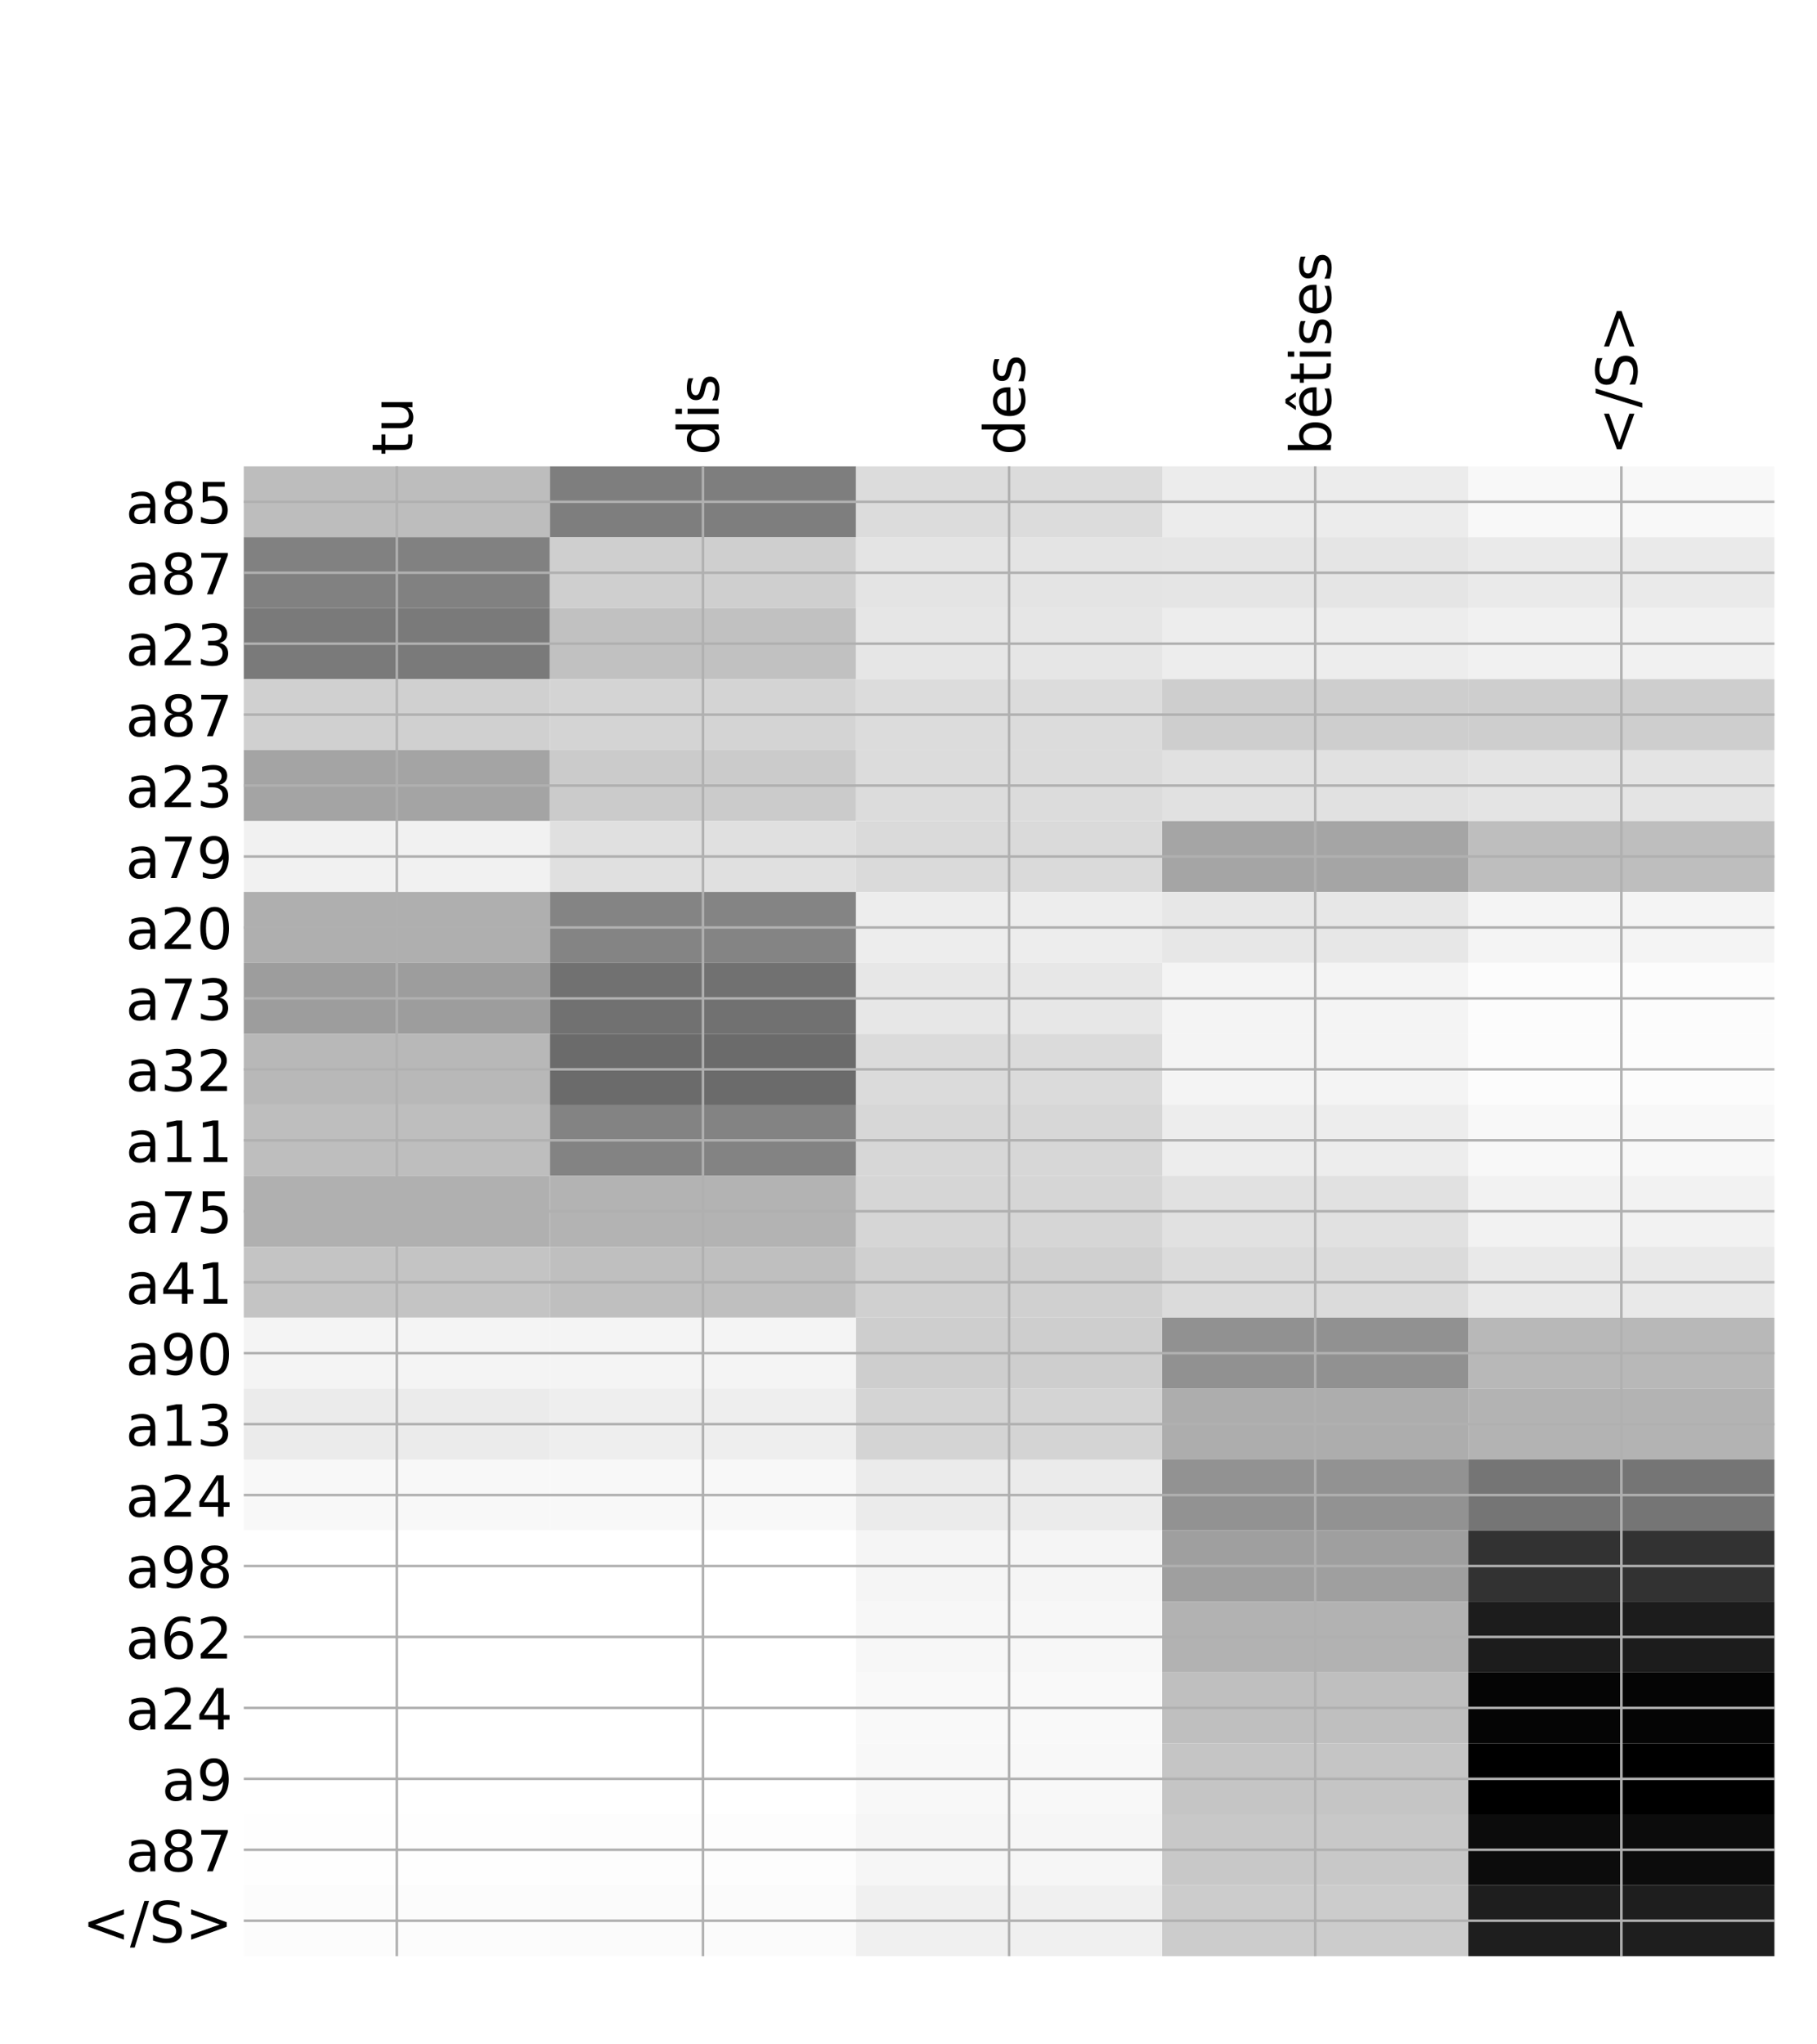<?xml version="1.0" encoding="utf-8" standalone="no"?>
<!DOCTYPE svg PUBLIC "-//W3C//DTD SVG 1.1//EN"
  "http://www.w3.org/Graphics/SVG/1.1/DTD/svg11.dtd">
<!-- Created with matplotlib (http://matplotlib.org/) -->
<svg height="648pt" version="1.1" viewBox="0 0 576 648" width="576pt" xmlns="http://www.w3.org/2000/svg" xmlns:xlink="http://www.w3.org/1999/xlink">
 <defs>
  <style type="text/css">
*{stroke-linecap:butt;stroke-linejoin:round;}
  </style>
 </defs>
 <g id="figure_1">
  <g id="patch_1">
   <path d="M 0 648 
L 576 648 
L 576 0 
L 0 0 
z
" style="fill:#ffffff;"/>
  </g>
  <g id="axes_1">
   <g id="PolyCollection_1">
    <path clip-path="url(#pe2e80a79ac)" d="M 77.275 147.806 
L 77.275 170.294 
L 174.32 170.294 
L 174.32 147.806 
L 77.275 147.806 
z
" style="fill:#bdbdbd;"/>
    <path clip-path="url(#pe2e80a79ac)" d="M 174.32 147.806 
L 174.32 170.294 
L 271.365 170.294 
L 271.365 147.806 
L 174.32 147.806 
z
" style="fill:#7e7e7e;"/>
    <path clip-path="url(#pe2e80a79ac)" d="M 271.365 147.806 
L 271.365 170.294 
L 368.41 170.294 
L 368.41 147.806 
L 271.365 147.806 
z
" style="fill:#dcdcdc;"/>
    <path clip-path="url(#pe2e80a79ac)" d="M 368.41 147.806 
L 368.41 170.294 
L 465.455 170.294 
L 465.455 147.806 
L 368.41 147.806 
z
" style="fill:#ececec;"/>
    <path clip-path="url(#pe2e80a79ac)" d="M 465.455 147.806 
L 465.455 170.294 
L 562.5 170.294 
L 562.5 147.806 
L 465.455 147.806 
z
" style="fill:#f8f8f8;"/>
    <path clip-path="url(#pe2e80a79ac)" d="M 77.275 170.294 
L 77.275 192.782 
L 174.32 192.782 
L 174.32 170.294 
L 77.275 170.294 
z
" style="fill:#818181;"/>
    <path clip-path="url(#pe2e80a79ac)" d="M 174.32 170.294 
L 174.32 192.782 
L 271.365 192.782 
L 271.365 170.294 
L 174.32 170.294 
z
" style="fill:#cfcfcf;"/>
    <path clip-path="url(#pe2e80a79ac)" d="M 271.365 170.294 
L 271.365 192.782 
L 368.41 192.782 
L 368.41 170.294 
L 271.365 170.294 
z
" style="fill:#e4e4e4;"/>
    <path clip-path="url(#pe2e80a79ac)" d="M 368.41 170.294 
L 368.41 192.782 
L 465.455 192.782 
L 465.455 170.294 
L 368.41 170.294 
z
" style="fill:#e5e5e5;"/>
    <path clip-path="url(#pe2e80a79ac)" d="M 465.455 170.294 
L 465.455 192.782 
L 562.5 192.782 
L 562.5 170.294 
L 465.455 170.294 
z
" style="fill:#eaeaea;"/>
    <path clip-path="url(#pe2e80a79ac)" d="M 77.275 192.782 
L 77.275 215.27 
L 174.32 215.27 
L 174.32 192.782 
L 77.275 192.782 
z
" style="fill:#7a7a7a;"/>
    <path clip-path="url(#pe2e80a79ac)" d="M 174.32 192.782 
L 174.32 215.27 
L 271.365 215.27 
L 271.365 192.782 
L 174.32 192.782 
z
" style="fill:#c1c1c1;"/>
    <path clip-path="url(#pe2e80a79ac)" d="M 271.365 192.782 
L 271.365 215.27 
L 368.41 215.27 
L 368.41 192.782 
L 271.365 192.782 
z
" style="fill:#e6e6e6;"/>
    <path clip-path="url(#pe2e80a79ac)" d="M 368.41 192.782 
L 368.41 215.27 
L 465.455 215.27 
L 465.455 192.782 
L 368.41 192.782 
z
" style="fill:#ededed;"/>
    <path clip-path="url(#pe2e80a79ac)" d="M 465.455 192.782 
L 465.455 215.27 
L 562.5 215.27 
L 562.5 192.782 
L 465.455 192.782 
z
" style="fill:#f1f1f1;"/>
    <path clip-path="url(#pe2e80a79ac)" d="M 77.275 215.27 
L 77.275 237.758 
L 174.32 237.758 
L 174.32 215.27 
L 77.275 215.27 
z
" style="fill:#d0d0d0;"/>
    <path clip-path="url(#pe2e80a79ac)" d="M 174.32 215.27 
L 174.32 237.758 
L 271.365 237.758 
L 271.365 215.27 
L 174.32 215.27 
z
" style="fill:#d4d4d4;"/>
    <path clip-path="url(#pe2e80a79ac)" d="M 271.365 215.27 
L 271.365 237.758 
L 368.41 237.758 
L 368.41 215.27 
L 271.365 215.27 
z
" style="fill:#dcdcdc;"/>
    <path clip-path="url(#pe2e80a79ac)" d="M 368.41 215.27 
L 368.41 237.758 
L 465.455 237.758 
L 465.455 215.27 
L 368.41 215.27 
z
" style="fill:#cecece;"/>
    <path clip-path="url(#pe2e80a79ac)" d="M 465.455 215.27 
L 465.455 237.758 
L 562.5 237.758 
L 562.5 215.27 
L 465.455 215.27 
z
" style="fill:#cecece;"/>
    <path clip-path="url(#pe2e80a79ac)" d="M 77.275 237.758 
L 77.275 260.246 
L 174.32 260.246 
L 174.32 237.758 
L 77.275 237.758 
z
" style="fill:#a4a4a4;"/>
    <path clip-path="url(#pe2e80a79ac)" d="M 174.32 237.758 
L 174.32 260.246 
L 271.365 260.246 
L 271.365 237.758 
L 174.32 237.758 
z
" style="fill:#cbcbcb;"/>
    <path clip-path="url(#pe2e80a79ac)" d="M 271.365 237.758 
L 271.365 260.246 
L 368.41 260.246 
L 368.41 237.758 
L 271.365 237.758 
z
" style="fill:#dcdcdc;"/>
    <path clip-path="url(#pe2e80a79ac)" d="M 368.41 237.758 
L 368.41 260.246 
L 465.455 260.246 
L 465.455 237.758 
L 368.41 237.758 
z
" style="fill:#e1e1e1;"/>
    <path clip-path="url(#pe2e80a79ac)" d="M 465.455 237.758 
L 465.455 260.246 
L 562.5 260.246 
L 562.5 237.758 
L 465.455 237.758 
z
" style="fill:#e4e4e4;"/>
    <path clip-path="url(#pe2e80a79ac)" d="M 77.275 260.246 
L 77.275 282.734 
L 174.32 282.734 
L 174.32 260.246 
L 77.275 260.246 
z
" style="fill:#f1f1f1;"/>
    <path clip-path="url(#pe2e80a79ac)" d="M 174.32 260.246 
L 174.32 282.734 
L 271.365 282.734 
L 271.365 260.246 
L 174.32 260.246 
z
" style="fill:#e0e0e0;"/>
    <path clip-path="url(#pe2e80a79ac)" d="M 271.365 260.246 
L 271.365 282.734 
L 368.41 282.734 
L 368.41 260.246 
L 271.365 260.246 
z
" style="fill:#dadada;"/>
    <path clip-path="url(#pe2e80a79ac)" d="M 368.41 260.246 
L 368.41 282.734 
L 465.455 282.734 
L 465.455 260.246 
L 368.41 260.246 
z
" style="fill:#a5a5a5;"/>
    <path clip-path="url(#pe2e80a79ac)" d="M 465.455 260.246 
L 465.455 282.734 
L 562.5 282.734 
L 562.5 260.246 
L 465.455 260.246 
z
" style="fill:#bebebe;"/>
    <path clip-path="url(#pe2e80a79ac)" d="M 77.275 282.734 
L 77.275 305.223 
L 174.32 305.223 
L 174.32 282.734 
L 77.275 282.734 
z
" style="fill:#afafaf;"/>
    <path clip-path="url(#pe2e80a79ac)" d="M 174.32 282.734 
L 174.32 305.223 
L 271.365 305.223 
L 271.365 282.734 
L 174.32 282.734 
z
" style="fill:#848484;"/>
    <path clip-path="url(#pe2e80a79ac)" d="M 271.365 282.734 
L 271.365 305.223 
L 368.41 305.223 
L 368.41 282.734 
L 271.365 282.734 
z
" style="fill:#ededed;"/>
    <path clip-path="url(#pe2e80a79ac)" d="M 368.41 282.734 
L 368.41 305.223 
L 465.455 305.223 
L 465.455 282.734 
L 368.41 282.734 
z
" style="fill:#e7e7e7;"/>
    <path clip-path="url(#pe2e80a79ac)" d="M 465.455 282.734 
L 465.455 305.223 
L 562.5 305.223 
L 562.5 282.734 
L 465.455 282.734 
z
" style="fill:#f4f4f4;"/>
    <path clip-path="url(#pe2e80a79ac)" d="M 77.275 305.223 
L 77.275 327.711 
L 174.32 327.711 
L 174.32 305.223 
L 77.275 305.223 
z
" style="fill:#9d9d9d;"/>
    <path clip-path="url(#pe2e80a79ac)" d="M 174.32 305.223 
L 174.32 327.711 
L 271.365 327.711 
L 271.365 305.223 
L 174.32 305.223 
z
" style="fill:#717171;"/>
    <path clip-path="url(#pe2e80a79ac)" d="M 271.365 305.223 
L 271.365 327.711 
L 368.41 327.711 
L 368.41 305.223 
L 271.365 305.223 
z
" style="fill:#e7e7e7;"/>
    <path clip-path="url(#pe2e80a79ac)" d="M 368.41 305.223 
L 368.41 327.711 
L 465.455 327.711 
L 465.455 305.223 
L 368.41 305.223 
z
" style="fill:#f4f4f4;"/>
    <path clip-path="url(#pe2e80a79ac)" d="M 465.455 305.223 
L 465.455 327.711 
L 562.5 327.711 
L 562.5 305.223 
L 465.455 305.223 
z
" style="fill:#fcfcfc;"/>
    <path clip-path="url(#pe2e80a79ac)" d="M 77.275 327.711 
L 77.275 350.199 
L 174.32 350.199 
L 174.32 327.711 
L 77.275 327.711 
z
" style="fill:#b8b8b8;"/>
    <path clip-path="url(#pe2e80a79ac)" d="M 174.32 327.711 
L 174.32 350.199 
L 271.365 350.199 
L 271.365 327.711 
L 174.32 327.711 
z
" style="fill:#6b6b6b;"/>
    <path clip-path="url(#pe2e80a79ac)" d="M 271.365 327.711 
L 271.365 350.199 
L 368.41 350.199 
L 368.41 327.711 
L 271.365 327.711 
z
" style="fill:#dbdbdb;"/>
    <path clip-path="url(#pe2e80a79ac)" d="M 368.41 327.711 
L 368.41 350.199 
L 465.455 350.199 
L 465.455 327.711 
L 368.41 327.711 
z
" style="fill:#f4f4f4;"/>
    <path clip-path="url(#pe2e80a79ac)" d="M 465.455 327.711 
L 465.455 350.199 
L 562.5 350.199 
L 562.5 327.711 
L 465.455 327.711 
z
" style="fill:#fcfcfc;"/>
    <path clip-path="url(#pe2e80a79ac)" d="M 77.275 350.199 
L 77.275 372.687 
L 174.32 372.687 
L 174.32 350.199 
L 77.275 350.199 
z
" style="fill:#bebebe;"/>
    <path clip-path="url(#pe2e80a79ac)" d="M 174.32 350.199 
L 174.32 372.687 
L 271.365 372.687 
L 271.365 350.199 
L 174.32 350.199 
z
" style="fill:#838383;"/>
    <path clip-path="url(#pe2e80a79ac)" d="M 271.365 350.199 
L 271.365 372.687 
L 368.41 372.687 
L 368.41 350.199 
L 271.365 350.199 
z
" style="fill:#d7d7d7;"/>
    <path clip-path="url(#pe2e80a79ac)" d="M 368.41 350.199 
L 368.41 372.687 
L 465.455 372.687 
L 465.455 350.199 
L 368.41 350.199 
z
" style="fill:#ededed;"/>
    <path clip-path="url(#pe2e80a79ac)" d="M 465.455 350.199 
L 465.455 372.687 
L 562.5 372.687 
L 562.5 350.199 
L 465.455 350.199 
z
" style="fill:#f8f8f8;"/>
    <path clip-path="url(#pe2e80a79ac)" d="M 77.275 372.687 
L 77.275 395.175 
L 174.32 395.175 
L 174.32 372.687 
L 77.275 372.687 
z
" style="fill:#b0b0b0;"/>
    <path clip-path="url(#pe2e80a79ac)" d="M 174.32 372.687 
L 174.32 395.175 
L 271.365 395.175 
L 271.365 372.687 
L 174.32 372.687 
z
" style="fill:#b3b3b3;"/>
    <path clip-path="url(#pe2e80a79ac)" d="M 271.365 372.687 
L 271.365 395.175 
L 368.41 395.175 
L 368.41 372.687 
L 271.365 372.687 
z
" style="fill:#d6d6d6;"/>
    <path clip-path="url(#pe2e80a79ac)" d="M 368.41 372.687 
L 368.41 395.175 
L 465.455 395.175 
L 465.455 372.687 
L 368.41 372.687 
z
" style="fill:#e1e1e1;"/>
    <path clip-path="url(#pe2e80a79ac)" d="M 465.455 372.687 
L 465.455 395.175 
L 562.5 395.175 
L 562.5 372.687 
L 465.455 372.687 
z
" style="fill:#f2f2f2;"/>
    <path clip-path="url(#pe2e80a79ac)" d="M 77.275 395.175 
L 77.275 417.663 
L 174.32 417.663 
L 174.32 395.175 
L 77.275 395.175 
z
" style="fill:#c4c4c4;"/>
    <path clip-path="url(#pe2e80a79ac)" d="M 174.32 395.175 
L 174.32 417.663 
L 271.365 417.663 
L 271.365 395.175 
L 174.32 395.175 
z
" style="fill:#bfbfbf;"/>
    <path clip-path="url(#pe2e80a79ac)" d="M 271.365 395.175 
L 271.365 417.663 
L 368.41 417.663 
L 368.41 395.175 
L 271.365 395.175 
z
" style="fill:#d0d0d0;"/>
    <path clip-path="url(#pe2e80a79ac)" d="M 368.41 395.175 
L 368.41 417.663 
L 465.455 417.663 
L 465.455 395.175 
L 368.41 395.175 
z
" style="fill:#dbdbdb;"/>
    <path clip-path="url(#pe2e80a79ac)" d="M 465.455 395.175 
L 465.455 417.663 
L 562.5 417.663 
L 562.5 395.175 
L 465.455 395.175 
z
" style="fill:#e9e9e9;"/>
    <path clip-path="url(#pe2e80a79ac)" d="M 77.275 417.663 
L 77.275 440.151 
L 174.32 440.151 
L 174.32 417.663 
L 77.275 417.663 
z
" style="fill:#f4f4f4;"/>
    <path clip-path="url(#pe2e80a79ac)" d="M 174.32 417.663 
L 174.32 440.151 
L 271.365 440.151 
L 271.365 417.663 
L 174.32 417.663 
z
" style="fill:#f4f4f4;"/>
    <path clip-path="url(#pe2e80a79ac)" d="M 271.365 417.663 
L 271.365 440.151 
L 368.41 440.151 
L 368.41 417.663 
L 271.365 417.663 
z
" style="fill:#cecece;"/>
    <path clip-path="url(#pe2e80a79ac)" d="M 368.41 417.663 
L 368.41 440.151 
L 465.455 440.151 
L 465.455 417.663 
L 368.41 417.663 
z
" style="fill:#919191;"/>
    <path clip-path="url(#pe2e80a79ac)" d="M 465.455 417.663 
L 465.455 440.151 
L 562.5 440.151 
L 562.5 417.663 
L 465.455 417.663 
z
" style="fill:#b8b8b8;"/>
    <path clip-path="url(#pe2e80a79ac)" d="M 77.275 440.151 
L 77.275 462.639 
L 174.32 462.639 
L 174.32 440.151 
L 77.275 440.151 
z
" style="fill:#ebebeb;"/>
    <path clip-path="url(#pe2e80a79ac)" d="M 174.32 440.151 
L 174.32 462.639 
L 271.365 462.639 
L 271.365 440.151 
L 174.32 440.151 
z
" style="fill:#eeeeee;"/>
    <path clip-path="url(#pe2e80a79ac)" d="M 271.365 440.151 
L 271.365 462.639 
L 368.41 462.639 
L 368.41 440.151 
L 271.365 440.151 
z
" style="fill:#d4d4d4;"/>
    <path clip-path="url(#pe2e80a79ac)" d="M 368.41 440.151 
L 368.41 462.639 
L 465.455 462.639 
L 465.455 440.151 
L 368.41 440.151 
z
" style="fill:#adadad;"/>
    <path clip-path="url(#pe2e80a79ac)" d="M 465.455 440.151 
L 465.455 462.639 
L 562.5 462.639 
L 562.5 440.151 
L 465.455 440.151 
z
" style="fill:#b3b3b3;"/>
    <path clip-path="url(#pe2e80a79ac)" d="M 77.275 462.639 
L 77.275 485.127 
L 174.32 485.127 
L 174.32 462.639 
L 77.275 462.639 
z
" style="fill:#f8f8f8;"/>
    <path clip-path="url(#pe2e80a79ac)" d="M 174.32 462.639 
L 174.32 485.127 
L 271.365 485.127 
L 271.365 462.639 
L 174.32 462.639 
z
" style="fill:#f8f8f8;"/>
    <path clip-path="url(#pe2e80a79ac)" d="M 271.365 462.639 
L 271.365 485.127 
L 368.41 485.127 
L 368.41 462.639 
L 271.365 462.639 
z
" style="fill:#ebebeb;"/>
    <path clip-path="url(#pe2e80a79ac)" d="M 368.41 462.639 
L 368.41 485.127 
L 465.455 485.127 
L 465.455 462.639 
L 368.41 462.639 
z
" style="fill:#929292;"/>
    <path clip-path="url(#pe2e80a79ac)" d="M 465.455 462.639 
L 465.455 485.127 
L 562.5 485.127 
L 562.5 462.639 
L 465.455 462.639 
z
" style="fill:#757575;"/>
    <path clip-path="url(#pe2e80a79ac)" d="M 77.275 485.127 
L 77.275 507.615 
L 174.32 507.615 
L 174.32 485.127 
L 77.275 485.127 
z
" style="fill:#ffffff;"/>
    <path clip-path="url(#pe2e80a79ac)" d="M 174.32 485.127 
L 174.32 507.615 
L 271.365 507.615 
L 271.365 485.127 
L 174.32 485.127 
z
" style="fill:#ffffff;"/>
    <path clip-path="url(#pe2e80a79ac)" d="M 271.365 485.127 
L 271.365 507.615 
L 368.41 507.615 
L 368.41 485.127 
L 271.365 485.127 
z
" style="fill:#f5f5f5;"/>
    <path clip-path="url(#pe2e80a79ac)" d="M 368.41 485.127 
L 368.41 507.615 
L 465.455 507.615 
L 465.455 485.127 
L 368.41 485.127 
z
" style="fill:#9f9f9f;"/>
    <path clip-path="url(#pe2e80a79ac)" d="M 465.455 485.127 
L 465.455 507.615 
L 562.5 507.615 
L 562.5 485.127 
L 465.455 485.127 
z
" style="fill:#323232;"/>
    <path clip-path="url(#pe2e80a79ac)" d="M 77.275 507.615 
L 77.275 530.103 
L 174.32 530.103 
L 174.32 507.615 
L 77.275 507.615 
z
" style="fill:#ffffff;"/>
    <path clip-path="url(#pe2e80a79ac)" d="M 174.32 507.615 
L 174.32 530.103 
L 271.365 530.103 
L 271.365 507.615 
L 174.32 507.615 
z
" style="fill:#ffffff;"/>
    <path clip-path="url(#pe2e80a79ac)" d="M 271.365 507.615 
L 271.365 530.103 
L 368.41 530.103 
L 368.41 507.615 
L 271.365 507.615 
z
" style="fill:#f7f7f7;"/>
    <path clip-path="url(#pe2e80a79ac)" d="M 368.41 507.615 
L 368.41 530.103 
L 465.455 530.103 
L 465.455 507.615 
L 368.41 507.615 
z
" style="fill:#b2b2b2;"/>
    <path clip-path="url(#pe2e80a79ac)" d="M 465.455 507.615 
L 465.455 530.103 
L 562.5 530.103 
L 562.5 507.615 
L 465.455 507.615 
z
" style="fill:#1c1c1c;"/>
    <path clip-path="url(#pe2e80a79ac)" d="M 77.275 530.103 
L 77.275 552.591 
L 174.32 552.591 
L 174.32 530.103 
L 77.275 530.103 
z
" style="fill:#ffffff;"/>
    <path clip-path="url(#pe2e80a79ac)" d="M 174.32 530.103 
L 174.32 552.591 
L 271.365 552.591 
L 271.365 530.103 
L 174.32 530.103 
z
" style="fill:#ffffff;"/>
    <path clip-path="url(#pe2e80a79ac)" d="M 271.365 530.103 
L 271.365 552.591 
L 368.41 552.591 
L 368.41 530.103 
L 271.365 530.103 
z
" style="fill:#f9f9f9;"/>
    <path clip-path="url(#pe2e80a79ac)" d="M 368.41 530.103 
L 368.41 552.591 
L 465.455 552.591 
L 465.455 530.103 
L 368.41 530.103 
z
" style="fill:#bfbfbf;"/>
    <path clip-path="url(#pe2e80a79ac)" d="M 465.455 530.103 
L 465.455 552.591 
L 562.5 552.591 
L 562.5 530.103 
L 465.455 530.103 
z
" style="fill:#050505;"/>
    <path clip-path="url(#pe2e80a79ac)" d="M 77.275 552.591 
L 77.275 575.079 
L 174.32 575.079 
L 174.32 552.591 
L 77.275 552.591 
z
" style="fill:#ffffff;"/>
    <path clip-path="url(#pe2e80a79ac)" d="M 174.32 552.591 
L 174.32 575.079 
L 271.365 575.079 
L 271.365 552.591 
L 174.32 552.591 
z
" style="fill:#ffffff;"/>
    <path clip-path="url(#pe2e80a79ac)" d="M 271.365 552.591 
L 271.365 575.079 
L 368.41 575.079 
L 368.41 552.591 
L 271.365 552.591 
z
" style="fill:#f8f8f8;"/>
    <path clip-path="url(#pe2e80a79ac)" d="M 368.41 552.591 
L 368.41 575.079 
L 465.455 575.079 
L 465.455 552.591 
L 368.41 552.591 
z
" style="fill:#c5c5c5;"/>
    <path clip-path="url(#pe2e80a79ac)" d="M 465.455 552.591 
L 465.455 575.079 
L 562.5 575.079 
L 562.5 552.591 
L 465.455 552.591 
z
"/>
    <path clip-path="url(#pe2e80a79ac)" d="M 77.275 575.079 
L 77.275 597.567 
L 174.32 597.567 
L 174.32 575.079 
L 77.275 575.079 
z
" style="fill:#fefefe;"/>
    <path clip-path="url(#pe2e80a79ac)" d="M 174.32 575.079 
L 174.32 597.567 
L 271.365 597.567 
L 271.365 575.079 
L 174.32 575.079 
z
" style="fill:#fdfdfd;"/>
    <path clip-path="url(#pe2e80a79ac)" d="M 271.365 575.079 
L 271.365 597.567 
L 368.41 597.567 
L 368.41 575.079 
L 271.365 575.079 
z
" style="fill:#f6f6f6;"/>
    <path clip-path="url(#pe2e80a79ac)" d="M 368.41 575.079 
L 368.41 597.567 
L 465.455 597.567 
L 465.455 575.079 
L 368.41 575.079 
z
" style="fill:#c8c8c8;"/>
    <path clip-path="url(#pe2e80a79ac)" d="M 465.455 575.079 
L 465.455 597.567 
L 562.5 597.567 
L 562.5 575.079 
L 465.455 575.079 
z
" style="fill:#0c0c0c;"/>
    <path clip-path="url(#pe2e80a79ac)" d="M 77.275 597.567 
L 77.275 620.055 
L 174.32 620.055 
L 174.32 597.567 
L 77.275 597.567 
z
" style="fill:#fcfcfc;"/>
    <path clip-path="url(#pe2e80a79ac)" d="M 174.32 597.567 
L 174.32 620.055 
L 271.365 620.055 
L 271.365 597.567 
L 174.32 597.567 
z
" style="fill:#fbfbfb;"/>
    <path clip-path="url(#pe2e80a79ac)" d="M 271.365 597.567 
L 271.365 620.055 
L 368.41 620.055 
L 368.41 597.567 
L 271.365 597.567 
z
" style="fill:#f0f0f0;"/>
    <path clip-path="url(#pe2e80a79ac)" d="M 368.41 597.567 
L 368.41 620.055 
L 465.455 620.055 
L 465.455 597.567 
L 368.41 597.567 
z
" style="fill:#cccccc;"/>
    <path clip-path="url(#pe2e80a79ac)" d="M 465.455 597.567 
L 465.455 620.055 
L 562.5 620.055 
L 562.5 597.567 
L 465.455 597.567 
z
" style="fill:#1e1e1e;"/>
   </g>
   <g id="matplotlib.axis_1">
    <g id="xtick_1">
     <g id="line2d_1">
      <path clip-path="url(#pe2e80a79ac)" d="M 125.797 620.055 
L 125.797 147.806 
" style="fill:none;stroke:#b0b0b0;stroke-linecap:square;stroke-width:0.8;"/>
     </g>
     <g id="line2d_2"/>
     <g id="text_1">
      <!-- tu -->
      <defs>
       <path d="M 18.312 70.219 
L 18.312 54.688 
L 36.812 54.688 
L 36.812 47.703 
L 18.312 47.703 
L 18.312 18.016 
Q 18.312 11.328 20.141 9.422 
Q 21.969 7.516 27.594 7.516 
L 36.812 7.516 
L 36.812 0 
L 27.594 0 
Q 17.188 0 13.234 3.875 
Q 9.281 7.766 9.281 18.016 
L 9.281 47.703 
L 2.688 47.703 
L 2.688 54.688 
L 9.281 54.688 
L 9.281 70.219 
z
" id="DejaVuSans-74"/>
       <path d="M 8.5 21.578 
L 8.5 54.688 
L 17.484 54.688 
L 17.484 21.922 
Q 17.484 14.156 20.5 10.266 
Q 23.531 6.391 29.594 6.391 
Q 36.859 6.391 41.078 11.031 
Q 45.312 15.672 45.312 23.688 
L 45.312 54.688 
L 54.297 54.688 
L 54.297 0 
L 45.312 0 
L 45.312 8.406 
Q 42.047 3.422 37.719 1 
Q 33.406 -1.422 27.688 -1.422 
Q 18.266 -1.422 13.375 4.438 
Q 8.5 10.297 8.5 21.578 
z
M 31.109 56 
z
" id="DejaVuSans-75"/>
      </defs>
      <g transform="translate(130.764 144.306)rotate(-90)scale(0.18 -0.18)">
       <use xlink:href="#DejaVuSans-74"/>
       <use x="39.209" xlink:href="#DejaVuSans-75"/>
      </g>
     </g>
    </g>
    <g id="xtick_2">
     <g id="line2d_3">
      <path clip-path="url(#pe2e80a79ac)" d="M 222.843 620.055 
L 222.843 147.806 
" style="fill:none;stroke:#b0b0b0;stroke-linecap:square;stroke-width:0.8;"/>
     </g>
     <g id="line2d_4"/>
     <g id="text_2">
      <!-- dis -->
      <defs>
       <path d="M 45.406 46.391 
L 45.406 75.984 
L 54.391 75.984 
L 54.391 0 
L 45.406 0 
L 45.406 8.203 
Q 42.578 3.328 38.25 0.953 
Q 33.938 -1.422 27.875 -1.422 
Q 17.969 -1.422 11.734 6.484 
Q 5.516 14.406 5.516 27.297 
Q 5.516 40.188 11.734 48.094 
Q 17.969 56 27.875 56 
Q 33.938 56 38.25 53.625 
Q 42.578 51.266 45.406 46.391 
z
M 14.797 27.297 
Q 14.797 17.391 18.875 11.75 
Q 22.953 6.109 30.078 6.109 
Q 37.203 6.109 41.297 11.75 
Q 45.406 17.391 45.406 27.297 
Q 45.406 37.203 41.297 42.844 
Q 37.203 48.484 30.078 48.484 
Q 22.953 48.484 18.875 42.844 
Q 14.797 37.203 14.797 27.297 
z
" id="DejaVuSans-64"/>
       <path d="M 9.422 54.688 
L 18.406 54.688 
L 18.406 0 
L 9.422 0 
z
M 9.422 75.984 
L 18.406 75.984 
L 18.406 64.594 
L 9.422 64.594 
z
" id="DejaVuSans-69"/>
       <path d="M 44.281 53.078 
L 44.281 44.578 
Q 40.484 46.531 36.375 47.5 
Q 32.281 48.484 27.875 48.484 
Q 21.188 48.484 17.844 46.438 
Q 14.5 44.391 14.5 40.281 
Q 14.5 37.156 16.891 35.375 
Q 19.281 33.594 26.516 31.984 
L 29.594 31.297 
Q 39.156 29.25 43.188 25.516 
Q 47.219 21.781 47.219 15.094 
Q 47.219 7.469 41.188 3.016 
Q 35.156 -1.422 24.609 -1.422 
Q 20.219 -1.422 15.453 -0.562 
Q 10.688 0.297 5.422 2 
L 5.422 11.281 
Q 10.406 8.688 15.234 7.391 
Q 20.062 6.109 24.812 6.109 
Q 31.156 6.109 34.562 8.281 
Q 37.984 10.453 37.984 14.406 
Q 37.984 18.062 35.516 20.016 
Q 33.062 21.969 24.703 23.781 
L 21.578 24.516 
Q 13.234 26.266 9.516 29.906 
Q 5.812 33.547 5.812 39.891 
Q 5.812 47.609 11.281 51.797 
Q 16.75 56 26.812 56 
Q 31.781 56 36.172 55.266 
Q 40.578 54.547 44.281 53.078 
z
" id="DejaVuSans-73"/>
      </defs>
      <g transform="translate(227.809 144.306)rotate(-90)scale(0.18 -0.18)">
       <use xlink:href="#DejaVuSans-64"/>
       <use x="63.477" xlink:href="#DejaVuSans-69"/>
       <use x="91.26" xlink:href="#DejaVuSans-73"/>
      </g>
     </g>
    </g>
    <g id="xtick_3">
     <g id="line2d_5">
      <path clip-path="url(#pe2e80a79ac)" d="M 319.887 620.055 
L 319.887 147.806 
" style="fill:none;stroke:#b0b0b0;stroke-linecap:square;stroke-width:0.8;"/>
     </g>
     <g id="line2d_6"/>
     <g id="text_3">
      <!-- des -->
      <defs>
       <path d="M 56.203 29.594 
L 56.203 25.203 
L 14.891 25.203 
Q 15.484 15.922 20.484 11.062 
Q 25.484 6.203 34.422 6.203 
Q 39.594 6.203 44.453 7.469 
Q 49.312 8.734 54.109 11.281 
L 54.109 2.781 
Q 49.266 0.734 44.188 -0.344 
Q 39.109 -1.422 33.891 -1.422 
Q 20.797 -1.422 13.156 6.188 
Q 5.516 13.812 5.516 26.812 
Q 5.516 40.234 12.766 48.109 
Q 20.016 56 32.328 56 
Q 43.359 56 49.781 48.891 
Q 56.203 41.797 56.203 29.594 
z
M 47.219 32.234 
Q 47.125 39.594 43.094 43.984 
Q 39.062 48.391 32.422 48.391 
Q 24.906 48.391 20.391 44.141 
Q 15.875 39.891 15.188 32.172 
z
" id="DejaVuSans-65"/>
      </defs>
      <g transform="translate(324.854 144.306)rotate(-90)scale(0.18 -0.18)">
       <use xlink:href="#DejaVuSans-64"/>
       <use x="63.477" xlink:href="#DejaVuSans-65"/>
       <use x="125" xlink:href="#DejaVuSans-73"/>
      </g>
     </g>
    </g>
    <g id="xtick_4">
     <g id="line2d_7">
      <path clip-path="url(#pe2e80a79ac)" d="M 416.933 620.055 
L 416.933 147.806 
" style="fill:none;stroke:#b0b0b0;stroke-linecap:square;stroke-width:0.8;"/>
     </g>
     <g id="line2d_8"/>
     <g id="text_4">
      <!-- bêtises -->
      <defs>
       <path d="M 48.688 27.297 
Q 48.688 37.203 44.609 42.844 
Q 40.531 48.484 33.406 48.484 
Q 26.266 48.484 22.188 42.844 
Q 18.109 37.203 18.109 27.297 
Q 18.109 17.391 22.188 11.75 
Q 26.266 6.109 33.406 6.109 
Q 40.531 6.109 44.609 11.75 
Q 48.688 17.391 48.688 27.297 
z
M 18.109 46.391 
Q 20.953 51.266 25.266 53.625 
Q 29.594 56 35.594 56 
Q 45.562 56 51.781 48.094 
Q 58.016 40.188 58.016 27.297 
Q 58.016 14.406 51.781 6.484 
Q 45.562 -1.422 35.594 -1.422 
Q 29.594 -1.422 25.266 0.953 
Q 20.953 3.328 18.109 8.203 
L 18.109 0 
L 9.078 0 
L 9.078 75.984 
L 18.109 75.984 
z
" id="DejaVuSans-62"/>
       <path d="M 56.203 29.594 
L 56.203 25.203 
L 14.891 25.203 
Q 15.484 15.922 20.484 11.062 
Q 25.484 6.203 34.422 6.203 
Q 39.594 6.203 44.453 7.469 
Q 49.312 8.734 54.109 11.281 
L 54.109 2.781 
Q 49.266 0.734 44.188 -0.344 
Q 39.109 -1.422 33.891 -1.422 
Q 20.797 -1.422 13.156 6.188 
Q 5.516 13.812 5.516 26.812 
Q 5.516 40.234 12.766 48.109 
Q 20.016 56 32.328 56 
Q 43.359 56 49.781 48.891 
Q 56.203 41.797 56.203 29.594 
z
M 47.219 32.234 
Q 47.125 39.594 43.094 43.984 
Q 39.062 48.391 32.422 48.391 
Q 24.906 48.391 20.391 44.141 
Q 15.875 39.891 15.188 32.172 
z
M 28.141 79.984 
L 35.359 79.984 
L 47.328 61.625 
L 40.547 61.625 
L 31.75 73.578 
L 22.969 61.625 
L 16.172 61.625 
z
" id="DejaVuSans-ea"/>
      </defs>
      <g transform="translate(421.899 144.306)rotate(-90)scale(0.18 -0.18)">
       <use xlink:href="#DejaVuSans-62"/>
       <use x="63.477" xlink:href="#DejaVuSans-ea"/>
       <use x="125" xlink:href="#DejaVuSans-74"/>
       <use x="164.209" xlink:href="#DejaVuSans-69"/>
       <use x="191.992" xlink:href="#DejaVuSans-73"/>
       <use x="244.092" xlink:href="#DejaVuSans-65"/>
       <use x="305.615" xlink:href="#DejaVuSans-73"/>
      </g>
     </g>
    </g>
    <g id="xtick_5">
     <g id="line2d_9">
      <path clip-path="url(#pe2e80a79ac)" d="M 513.977 620.055 
L 513.977 147.806 
" style="fill:none;stroke:#b0b0b0;stroke-linecap:square;stroke-width:0.8;"/>
     </g>
     <g id="line2d_10"/>
     <g id="text_5">
      <!-- &lt;/S&gt; -->
      <defs>
       <path d="M 73.188 49.219 
L 22.797 31.297 
L 73.188 13.484 
L 73.188 4.594 
L 10.594 27.297 
L 10.594 35.406 
L 73.188 58.109 
z
" id="DejaVuSans-3c"/>
       <path d="M 25.391 72.906 
L 33.688 72.906 
L 8.297 -9.281 
L 0 -9.281 
z
" id="DejaVuSans-2f"/>
       <path d="M 53.516 70.516 
L 53.516 60.891 
Q 47.906 63.578 42.922 64.891 
Q 37.938 66.219 33.297 66.219 
Q 25.25 66.219 20.875 63.094 
Q 16.5 59.969 16.5 54.203 
Q 16.5 49.359 19.406 46.891 
Q 22.312 44.438 30.422 42.922 
L 36.375 41.703 
Q 47.406 39.594 52.656 34.297 
Q 57.906 29 57.906 20.125 
Q 57.906 9.516 50.797 4.047 
Q 43.703 -1.422 29.984 -1.422 
Q 24.812 -1.422 18.969 -0.25 
Q 13.141 0.922 6.891 3.219 
L 6.891 13.375 
Q 12.891 10.016 18.656 8.297 
Q 24.422 6.594 29.984 6.594 
Q 38.422 6.594 43.016 9.906 
Q 47.609 13.234 47.609 19.391 
Q 47.609 24.75 44.312 27.781 
Q 41.016 30.812 33.5 32.328 
L 27.484 33.5 
Q 16.453 35.688 11.516 40.375 
Q 6.594 45.062 6.594 53.422 
Q 6.594 63.094 13.406 68.656 
Q 20.219 74.219 32.172 74.219 
Q 37.312 74.219 42.625 73.281 
Q 47.953 72.359 53.516 70.516 
z
" id="DejaVuSans-53"/>
       <path d="M 10.594 49.219 
L 10.594 58.109 
L 73.188 35.406 
L 73.188 27.297 
L 10.594 4.594 
L 10.594 13.484 
L 60.891 31.297 
z
" id="DejaVuSans-3e"/>
      </defs>
      <g transform="translate(518.944 144.306)rotate(-90)scale(0.18 -0.18)">
       <use xlink:href="#DejaVuSans-3c"/>
       <use x="83.789" xlink:href="#DejaVuSans-2f"/>
       <use x="117.48" xlink:href="#DejaVuSans-53"/>
       <use x="180.957" xlink:href="#DejaVuSans-3e"/>
      </g>
     </g>
    </g>
   </g>
   <g id="matplotlib.axis_2">
    <g id="ytick_1">
     <g id="line2d_11">
      <path clip-path="url(#pe2e80a79ac)" d="M 77.275 159.05 
L 562.5 159.05 
" style="fill:none;stroke:#b0b0b0;stroke-linecap:square;stroke-width:0.8;"/>
     </g>
     <g id="line2d_12"/>
     <g id="text_6">
      <!-- a85 -->
      <defs>
       <path d="M 34.281 27.484 
Q 23.391 27.484 19.188 25 
Q 14.984 22.516 14.984 16.5 
Q 14.984 11.719 18.141 8.906 
Q 21.297 6.109 26.703 6.109 
Q 34.188 6.109 38.703 11.406 
Q 43.219 16.703 43.219 25.484 
L 43.219 27.484 
z
M 52.203 31.203 
L 52.203 0 
L 43.219 0 
L 43.219 8.297 
Q 40.141 3.328 35.547 0.953 
Q 30.953 -1.422 24.312 -1.422 
Q 15.922 -1.422 10.953 3.297 
Q 6 8.016 6 15.922 
Q 6 25.141 12.172 29.828 
Q 18.359 34.516 30.609 34.516 
L 43.219 34.516 
L 43.219 35.406 
Q 43.219 41.609 39.141 45 
Q 35.062 48.391 27.688 48.391 
Q 23 48.391 18.547 47.266 
Q 14.109 46.141 10.016 43.891 
L 10.016 52.203 
Q 14.938 54.109 19.578 55.047 
Q 24.219 56 28.609 56 
Q 40.484 56 46.344 49.844 
Q 52.203 43.703 52.203 31.203 
z
" id="DejaVuSans-61"/>
       <path d="M 31.781 34.625 
Q 24.75 34.625 20.719 30.859 
Q 16.703 27.094 16.703 20.516 
Q 16.703 13.922 20.719 10.156 
Q 24.75 6.391 31.781 6.391 
Q 38.812 6.391 42.859 10.172 
Q 46.922 13.969 46.922 20.516 
Q 46.922 27.094 42.891 30.859 
Q 38.875 34.625 31.781 34.625 
z
M 21.922 38.812 
Q 15.578 40.375 12.031 44.719 
Q 8.5 49.078 8.5 55.328 
Q 8.5 64.062 14.719 69.141 
Q 20.953 74.219 31.781 74.219 
Q 42.672 74.219 48.875 69.141 
Q 55.078 64.062 55.078 55.328 
Q 55.078 49.078 51.531 44.719 
Q 48 40.375 41.703 38.812 
Q 48.828 37.156 52.797 32.312 
Q 56.781 27.484 56.781 20.516 
Q 56.781 9.906 50.312 4.234 
Q 43.844 -1.422 31.781 -1.422 
Q 19.734 -1.422 13.25 4.234 
Q 6.781 9.906 6.781 20.516 
Q 6.781 27.484 10.781 32.312 
Q 14.797 37.156 21.922 38.812 
z
M 18.312 54.391 
Q 18.312 48.734 21.844 45.562 
Q 25.391 42.391 31.781 42.391 
Q 38.141 42.391 41.719 45.562 
Q 45.312 48.734 45.312 54.391 
Q 45.312 60.062 41.719 63.234 
Q 38.141 66.406 31.781 66.406 
Q 25.391 66.406 21.844 63.234 
Q 18.312 60.062 18.312 54.391 
z
" id="DejaVuSans-38"/>
       <path d="M 10.797 72.906 
L 49.516 72.906 
L 49.516 64.594 
L 19.828 64.594 
L 19.828 46.734 
Q 21.969 47.469 24.109 47.828 
Q 26.266 48.188 28.422 48.188 
Q 40.625 48.188 47.75 41.5 
Q 54.891 34.812 54.891 23.391 
Q 54.891 11.625 47.562 5.094 
Q 40.234 -1.422 26.906 -1.422 
Q 22.312 -1.422 17.547 -0.641 
Q 12.797 0.141 7.719 1.703 
L 7.719 11.625 
Q 12.109 9.234 16.797 8.062 
Q 21.484 6.891 26.703 6.891 
Q 35.156 6.891 40.078 11.328 
Q 45.016 15.766 45.016 23.391 
Q 45.016 31 40.078 35.438 
Q 35.156 39.891 26.703 39.891 
Q 22.75 39.891 18.812 39.016 
Q 14.891 38.141 10.797 36.281 
z
" id="DejaVuSans-35"/>
      </defs>
      <g transform="translate(39.839 165.889)scale(0.18 -0.18)">
       <use xlink:href="#DejaVuSans-61"/>
       <use x="61.279" xlink:href="#DejaVuSans-38"/>
       <use x="124.902" xlink:href="#DejaVuSans-35"/>
      </g>
     </g>
    </g>
    <g id="ytick_2">
     <g id="line2d_13">
      <path clip-path="url(#pe2e80a79ac)" d="M 77.275 181.538 
L 562.5 181.538 
" style="fill:none;stroke:#b0b0b0;stroke-linecap:square;stroke-width:0.8;"/>
     </g>
     <g id="line2d_14"/>
     <g id="text_7">
      <!-- a87 -->
      <defs>
       <path d="M 8.203 72.906 
L 55.078 72.906 
L 55.078 68.703 
L 28.609 0 
L 18.312 0 
L 43.219 64.594 
L 8.203 64.594 
z
" id="DejaVuSans-37"/>
      </defs>
      <g transform="translate(39.839 188.377)scale(0.18 -0.18)">
       <use xlink:href="#DejaVuSans-61"/>
       <use x="61.279" xlink:href="#DejaVuSans-38"/>
       <use x="124.902" xlink:href="#DejaVuSans-37"/>
      </g>
     </g>
    </g>
    <g id="ytick_3">
     <g id="line2d_15">
      <path clip-path="url(#pe2e80a79ac)" d="M 77.275 204.026 
L 562.5 204.026 
" style="fill:none;stroke:#b0b0b0;stroke-linecap:square;stroke-width:0.8;"/>
     </g>
     <g id="line2d_16"/>
     <g id="text_8">
      <!-- a23 -->
      <defs>
       <path d="M 19.188 8.297 
L 53.609 8.297 
L 53.609 0 
L 7.328 0 
L 7.328 8.297 
Q 12.938 14.109 22.625 23.891 
Q 32.328 33.688 34.812 36.531 
Q 39.547 41.844 41.422 45.531 
Q 43.312 49.219 43.312 52.781 
Q 43.312 58.594 39.234 62.25 
Q 35.156 65.922 28.609 65.922 
Q 23.969 65.922 18.812 64.312 
Q 13.672 62.703 7.812 59.422 
L 7.812 69.391 
Q 13.766 71.781 18.938 73 
Q 24.125 74.219 28.422 74.219 
Q 39.75 74.219 46.484 68.547 
Q 53.219 62.891 53.219 53.422 
Q 53.219 48.922 51.531 44.891 
Q 49.859 40.875 45.406 35.406 
Q 44.188 33.984 37.641 27.219 
Q 31.109 20.453 19.188 8.297 
z
" id="DejaVuSans-32"/>
       <path d="M 40.578 39.312 
Q 47.656 37.797 51.625 33 
Q 55.609 28.219 55.609 21.188 
Q 55.609 10.406 48.188 4.484 
Q 40.766 -1.422 27.094 -1.422 
Q 22.516 -1.422 17.656 -0.516 
Q 12.797 0.391 7.625 2.203 
L 7.625 11.719 
Q 11.719 9.328 16.594 8.109 
Q 21.484 6.891 26.812 6.891 
Q 36.078 6.891 40.938 10.547 
Q 45.797 14.203 45.797 21.188 
Q 45.797 27.641 41.281 31.266 
Q 36.766 34.906 28.719 34.906 
L 20.219 34.906 
L 20.219 43.016 
L 29.109 43.016 
Q 36.375 43.016 40.234 45.922 
Q 44.094 48.828 44.094 54.297 
Q 44.094 59.906 40.109 62.906 
Q 36.141 65.922 28.719 65.922 
Q 24.656 65.922 20.016 65.031 
Q 15.375 64.156 9.812 62.312 
L 9.812 71.094 
Q 15.438 72.656 20.344 73.438 
Q 25.25 74.219 29.594 74.219 
Q 40.828 74.219 47.359 69.109 
Q 53.906 64.016 53.906 55.328 
Q 53.906 49.266 50.438 45.094 
Q 46.969 40.922 40.578 39.312 
z
" id="DejaVuSans-33"/>
      </defs>
      <g transform="translate(39.839 210.865)scale(0.18 -0.18)">
       <use xlink:href="#DejaVuSans-61"/>
       <use x="61.279" xlink:href="#DejaVuSans-32"/>
       <use x="124.902" xlink:href="#DejaVuSans-33"/>
      </g>
     </g>
    </g>
    <g id="ytick_4">
     <g id="line2d_17">
      <path clip-path="url(#pe2e80a79ac)" d="M 77.275 226.514 
L 562.5 226.514 
" style="fill:none;stroke:#b0b0b0;stroke-linecap:square;stroke-width:0.8;"/>
     </g>
     <g id="line2d_18"/>
     <g id="text_9">
      <!-- a87 -->
      <g transform="translate(39.839 233.353)scale(0.18 -0.18)">
       <use xlink:href="#DejaVuSans-61"/>
       <use x="61.279" xlink:href="#DejaVuSans-38"/>
       <use x="124.902" xlink:href="#DejaVuSans-37"/>
      </g>
     </g>
    </g>
    <g id="ytick_5">
     <g id="line2d_19">
      <path clip-path="url(#pe2e80a79ac)" d="M 77.275 249.002 
L 562.5 249.002 
" style="fill:none;stroke:#b0b0b0;stroke-linecap:square;stroke-width:0.8;"/>
     </g>
     <g id="line2d_20"/>
     <g id="text_10">
      <!-- a23 -->
      <g transform="translate(39.839 255.841)scale(0.18 -0.18)">
       <use xlink:href="#DejaVuSans-61"/>
       <use x="61.279" xlink:href="#DejaVuSans-32"/>
       <use x="124.902" xlink:href="#DejaVuSans-33"/>
      </g>
     </g>
    </g>
    <g id="ytick_6">
     <g id="line2d_21">
      <path clip-path="url(#pe2e80a79ac)" d="M 77.275 271.49 
L 562.5 271.49 
" style="fill:none;stroke:#b0b0b0;stroke-linecap:square;stroke-width:0.8;"/>
     </g>
     <g id="line2d_22"/>
     <g id="text_11">
      <!-- a79 -->
      <defs>
       <path d="M 10.984 1.516 
L 10.984 10.5 
Q 14.703 8.734 18.5 7.812 
Q 22.312 6.891 25.984 6.891 
Q 35.75 6.891 40.891 13.453 
Q 46.047 20.016 46.781 33.406 
Q 43.953 29.203 39.594 26.953 
Q 35.25 24.703 29.984 24.703 
Q 19.047 24.703 12.672 31.312 
Q 6.297 37.938 6.297 49.422 
Q 6.297 60.641 12.938 67.422 
Q 19.578 74.219 30.609 74.219 
Q 43.266 74.219 49.922 64.516 
Q 56.594 54.828 56.594 36.375 
Q 56.594 19.141 48.406 8.859 
Q 40.234 -1.422 26.422 -1.422 
Q 22.703 -1.422 18.891 -0.688 
Q 15.094 0.047 10.984 1.516 
z
M 30.609 32.422 
Q 37.25 32.422 41.125 36.953 
Q 45.016 41.5 45.016 49.422 
Q 45.016 57.281 41.125 61.844 
Q 37.25 66.406 30.609 66.406 
Q 23.969 66.406 20.094 61.844 
Q 16.219 57.281 16.219 49.422 
Q 16.219 41.5 20.094 36.953 
Q 23.969 32.422 30.609 32.422 
z
" id="DejaVuSans-39"/>
      </defs>
      <g transform="translate(39.839 278.329)scale(0.18 -0.18)">
       <use xlink:href="#DejaVuSans-61"/>
       <use x="61.279" xlink:href="#DejaVuSans-37"/>
       <use x="124.902" xlink:href="#DejaVuSans-39"/>
      </g>
     </g>
    </g>
    <g id="ytick_7">
     <g id="line2d_23">
      <path clip-path="url(#pe2e80a79ac)" d="M 77.275 293.978 
L 562.5 293.978 
" style="fill:none;stroke:#b0b0b0;stroke-linecap:square;stroke-width:0.8;"/>
     </g>
     <g id="line2d_24"/>
     <g id="text_12">
      <!-- a20 -->
      <defs>
       <path d="M 31.781 66.406 
Q 24.172 66.406 20.328 58.906 
Q 16.5 51.422 16.5 36.375 
Q 16.5 21.391 20.328 13.891 
Q 24.172 6.391 31.781 6.391 
Q 39.453 6.391 43.281 13.891 
Q 47.125 21.391 47.125 36.375 
Q 47.125 51.422 43.281 58.906 
Q 39.453 66.406 31.781 66.406 
z
M 31.781 74.219 
Q 44.047 74.219 50.516 64.516 
Q 56.984 54.828 56.984 36.375 
Q 56.984 17.969 50.516 8.266 
Q 44.047 -1.422 31.781 -1.422 
Q 19.531 -1.422 13.062 8.266 
Q 6.594 17.969 6.594 36.375 
Q 6.594 54.828 13.062 64.516 
Q 19.531 74.219 31.781 74.219 
z
" id="DejaVuSans-30"/>
      </defs>
      <g transform="translate(39.839 300.817)scale(0.18 -0.18)">
       <use xlink:href="#DejaVuSans-61"/>
       <use x="61.279" xlink:href="#DejaVuSans-32"/>
       <use x="124.902" xlink:href="#DejaVuSans-30"/>
      </g>
     </g>
    </g>
    <g id="ytick_8">
     <g id="line2d_25">
      <path clip-path="url(#pe2e80a79ac)" d="M 77.275 316.467 
L 562.5 316.467 
" style="fill:none;stroke:#b0b0b0;stroke-linecap:square;stroke-width:0.8;"/>
     </g>
     <g id="line2d_26"/>
     <g id="text_13">
      <!-- a73 -->
      <g transform="translate(39.839 323.305)scale(0.18 -0.18)">
       <use xlink:href="#DejaVuSans-61"/>
       <use x="61.279" xlink:href="#DejaVuSans-37"/>
       <use x="124.902" xlink:href="#DejaVuSans-33"/>
      </g>
     </g>
    </g>
    <g id="ytick_9">
     <g id="line2d_27">
      <path clip-path="url(#pe2e80a79ac)" d="M 77.275 338.955 
L 562.5 338.955 
" style="fill:none;stroke:#b0b0b0;stroke-linecap:square;stroke-width:0.8;"/>
     </g>
     <g id="line2d_28"/>
     <g id="text_14">
      <!-- a32 -->
      <g transform="translate(39.839 345.793)scale(0.18 -0.18)">
       <use xlink:href="#DejaVuSans-61"/>
       <use x="61.279" xlink:href="#DejaVuSans-33"/>
       <use x="124.902" xlink:href="#DejaVuSans-32"/>
      </g>
     </g>
    </g>
    <g id="ytick_10">
     <g id="line2d_29">
      <path clip-path="url(#pe2e80a79ac)" d="M 77.275 361.443 
L 562.5 361.443 
" style="fill:none;stroke:#b0b0b0;stroke-linecap:square;stroke-width:0.8;"/>
     </g>
     <g id="line2d_30"/>
     <g id="text_15">
      <!-- a11 -->
      <defs>
       <path d="M 12.406 8.297 
L 28.516 8.297 
L 28.516 63.922 
L 10.984 60.406 
L 10.984 69.391 
L 28.422 72.906 
L 38.281 72.906 
L 38.281 8.297 
L 54.391 8.297 
L 54.391 0 
L 12.406 0 
z
" id="DejaVuSans-31"/>
      </defs>
      <g transform="translate(39.839 368.281)scale(0.18 -0.18)">
       <use xlink:href="#DejaVuSans-61"/>
       <use x="61.279" xlink:href="#DejaVuSans-31"/>
       <use x="124.902" xlink:href="#DejaVuSans-31"/>
      </g>
     </g>
    </g>
    <g id="ytick_11">
     <g id="line2d_31">
      <path clip-path="url(#pe2e80a79ac)" d="M 77.275 383.931 
L 562.5 383.931 
" style="fill:none;stroke:#b0b0b0;stroke-linecap:square;stroke-width:0.8;"/>
     </g>
     <g id="line2d_32"/>
     <g id="text_16">
      <!-- a75 -->
      <g transform="translate(39.839 390.769)scale(0.18 -0.18)">
       <use xlink:href="#DejaVuSans-61"/>
       <use x="61.279" xlink:href="#DejaVuSans-37"/>
       <use x="124.902" xlink:href="#DejaVuSans-35"/>
      </g>
     </g>
    </g>
    <g id="ytick_12">
     <g id="line2d_33">
      <path clip-path="url(#pe2e80a79ac)" d="M 77.275 406.419 
L 562.5 406.419 
" style="fill:none;stroke:#b0b0b0;stroke-linecap:square;stroke-width:0.8;"/>
     </g>
     <g id="line2d_34"/>
     <g id="text_17">
      <!-- a41 -->
      <defs>
       <path d="M 37.797 64.312 
L 12.891 25.391 
L 37.797 25.391 
z
M 35.203 72.906 
L 47.609 72.906 
L 47.609 25.391 
L 58.016 25.391 
L 58.016 17.188 
L 47.609 17.188 
L 47.609 0 
L 37.797 0 
L 37.797 17.188 
L 4.891 17.188 
L 4.891 26.703 
z
" id="DejaVuSans-34"/>
      </defs>
      <g transform="translate(39.839 413.257)scale(0.18 -0.18)">
       <use xlink:href="#DejaVuSans-61"/>
       <use x="61.279" xlink:href="#DejaVuSans-34"/>
       <use x="124.902" xlink:href="#DejaVuSans-31"/>
      </g>
     </g>
    </g>
    <g id="ytick_13">
     <g id="line2d_35">
      <path clip-path="url(#pe2e80a79ac)" d="M 77.275 428.907 
L 562.5 428.907 
" style="fill:none;stroke:#b0b0b0;stroke-linecap:square;stroke-width:0.8;"/>
     </g>
     <g id="line2d_36"/>
     <g id="text_18">
      <!-- a90 -->
      <g transform="translate(39.839 435.745)scale(0.18 -0.18)">
       <use xlink:href="#DejaVuSans-61"/>
       <use x="61.279" xlink:href="#DejaVuSans-39"/>
       <use x="124.902" xlink:href="#DejaVuSans-30"/>
      </g>
     </g>
    </g>
    <g id="ytick_14">
     <g id="line2d_37">
      <path clip-path="url(#pe2e80a79ac)" d="M 77.275 451.395 
L 562.5 451.395 
" style="fill:none;stroke:#b0b0b0;stroke-linecap:square;stroke-width:0.8;"/>
     </g>
     <g id="line2d_38"/>
     <g id="text_19">
      <!-- a13 -->
      <g transform="translate(39.839 458.233)scale(0.18 -0.18)">
       <use xlink:href="#DejaVuSans-61"/>
       <use x="61.279" xlink:href="#DejaVuSans-31"/>
       <use x="124.902" xlink:href="#DejaVuSans-33"/>
      </g>
     </g>
    </g>
    <g id="ytick_15">
     <g id="line2d_39">
      <path clip-path="url(#pe2e80a79ac)" d="M 77.275 473.883 
L 562.5 473.883 
" style="fill:none;stroke:#b0b0b0;stroke-linecap:square;stroke-width:0.8;"/>
     </g>
     <g id="line2d_40"/>
     <g id="text_20">
      <!-- a24 -->
      <g transform="translate(39.839 480.721)scale(0.18 -0.18)">
       <use xlink:href="#DejaVuSans-61"/>
       <use x="61.279" xlink:href="#DejaVuSans-32"/>
       <use x="124.902" xlink:href="#DejaVuSans-34"/>
      </g>
     </g>
    </g>
    <g id="ytick_16">
     <g id="line2d_41">
      <path clip-path="url(#pe2e80a79ac)" d="M 77.275 496.371 
L 562.5 496.371 
" style="fill:none;stroke:#b0b0b0;stroke-linecap:square;stroke-width:0.8;"/>
     </g>
     <g id="line2d_42"/>
     <g id="text_21">
      <!-- a98 -->
      <g transform="translate(39.839 503.209)scale(0.18 -0.18)">
       <use xlink:href="#DejaVuSans-61"/>
       <use x="61.279" xlink:href="#DejaVuSans-39"/>
       <use x="124.902" xlink:href="#DejaVuSans-38"/>
      </g>
     </g>
    </g>
    <g id="ytick_17">
     <g id="line2d_43">
      <path clip-path="url(#pe2e80a79ac)" d="M 77.275 518.859 
L 562.5 518.859 
" style="fill:none;stroke:#b0b0b0;stroke-linecap:square;stroke-width:0.8;"/>
     </g>
     <g id="line2d_44"/>
     <g id="text_22">
      <!-- a62 -->
      <defs>
       <path d="M 33.016 40.375 
Q 26.375 40.375 22.484 35.828 
Q 18.609 31.297 18.609 23.391 
Q 18.609 15.531 22.484 10.953 
Q 26.375 6.391 33.016 6.391 
Q 39.656 6.391 43.531 10.953 
Q 47.406 15.531 47.406 23.391 
Q 47.406 31.297 43.531 35.828 
Q 39.656 40.375 33.016 40.375 
z
M 52.594 71.297 
L 52.594 62.312 
Q 48.875 64.062 45.094 64.984 
Q 41.312 65.922 37.594 65.922 
Q 27.828 65.922 22.672 59.328 
Q 17.531 52.734 16.797 39.406 
Q 19.672 43.656 24.016 45.922 
Q 28.375 48.188 33.594 48.188 
Q 44.578 48.188 50.953 41.516 
Q 57.328 34.859 57.328 23.391 
Q 57.328 12.156 50.688 5.359 
Q 44.047 -1.422 33.016 -1.422 
Q 20.359 -1.422 13.672 8.266 
Q 6.984 17.969 6.984 36.375 
Q 6.984 53.656 15.188 63.938 
Q 23.391 74.219 37.203 74.219 
Q 40.922 74.219 44.703 73.484 
Q 48.484 72.75 52.594 71.297 
z
" id="DejaVuSans-36"/>
      </defs>
      <g transform="translate(39.839 525.697)scale(0.18 -0.18)">
       <use xlink:href="#DejaVuSans-61"/>
       <use x="61.279" xlink:href="#DejaVuSans-36"/>
       <use x="124.902" xlink:href="#DejaVuSans-32"/>
      </g>
     </g>
    </g>
    <g id="ytick_18">
     <g id="line2d_45">
      <path clip-path="url(#pe2e80a79ac)" d="M 77.275 541.347 
L 562.5 541.347 
" style="fill:none;stroke:#b0b0b0;stroke-linecap:square;stroke-width:0.8;"/>
     </g>
     <g id="line2d_46"/>
     <g id="text_23">
      <!-- a24 -->
      <g transform="translate(39.839 548.185)scale(0.18 -0.18)">
       <use xlink:href="#DejaVuSans-61"/>
       <use x="61.279" xlink:href="#DejaVuSans-32"/>
       <use x="124.902" xlink:href="#DejaVuSans-34"/>
      </g>
     </g>
    </g>
    <g id="ytick_19">
     <g id="line2d_47">
      <path clip-path="url(#pe2e80a79ac)" d="M 77.275 563.835 
L 562.5 563.835 
" style="fill:none;stroke:#b0b0b0;stroke-linecap:square;stroke-width:0.8;"/>
     </g>
     <g id="line2d_48"/>
     <g id="text_24">
      <!-- a9 -->
      <g transform="translate(51.292 570.674)scale(0.18 -0.18)">
       <use xlink:href="#DejaVuSans-61"/>
       <use x="61.279" xlink:href="#DejaVuSans-39"/>
      </g>
     </g>
    </g>
    <g id="ytick_20">
     <g id="line2d_49">
      <path clip-path="url(#pe2e80a79ac)" d="M 77.275 586.323 
L 562.5 586.323 
" style="fill:none;stroke:#b0b0b0;stroke-linecap:square;stroke-width:0.8;"/>
     </g>
     <g id="line2d_50"/>
     <g id="text_25">
      <!-- a87 -->
      <g transform="translate(39.839 593.162)scale(0.18 -0.18)">
       <use xlink:href="#DejaVuSans-61"/>
       <use x="61.279" xlink:href="#DejaVuSans-38"/>
       <use x="124.902" xlink:href="#DejaVuSans-37"/>
      </g>
     </g>
    </g>
    <g id="ytick_21">
     <g id="line2d_51">
      <path clip-path="url(#pe2e80a79ac)" d="M 77.275 608.811 
L 562.5 608.811 
" style="fill:none;stroke:#b0b0b0;stroke-linecap:square;stroke-width:0.8;"/>
     </g>
     <g id="line2d_52"/>
     <g id="text_26">
      <!-- &lt;/S&gt; -->
      <g transform="translate(26.117 615.65)scale(0.18 -0.18)">
       <use xlink:href="#DejaVuSans-3c"/>
       <use x="83.789" xlink:href="#DejaVuSans-2f"/>
       <use x="117.48" xlink:href="#DejaVuSans-53"/>
       <use x="180.957" xlink:href="#DejaVuSans-3e"/>
      </g>
     </g>
    </g>
   </g>
  </g>
 </g>
 <defs>
  <clipPath id="pe2e80a79ac">
   <rect height="472.249" width="485.225" x="77.275" y="147.806"/>
  </clipPath>
 </defs>
</svg>
